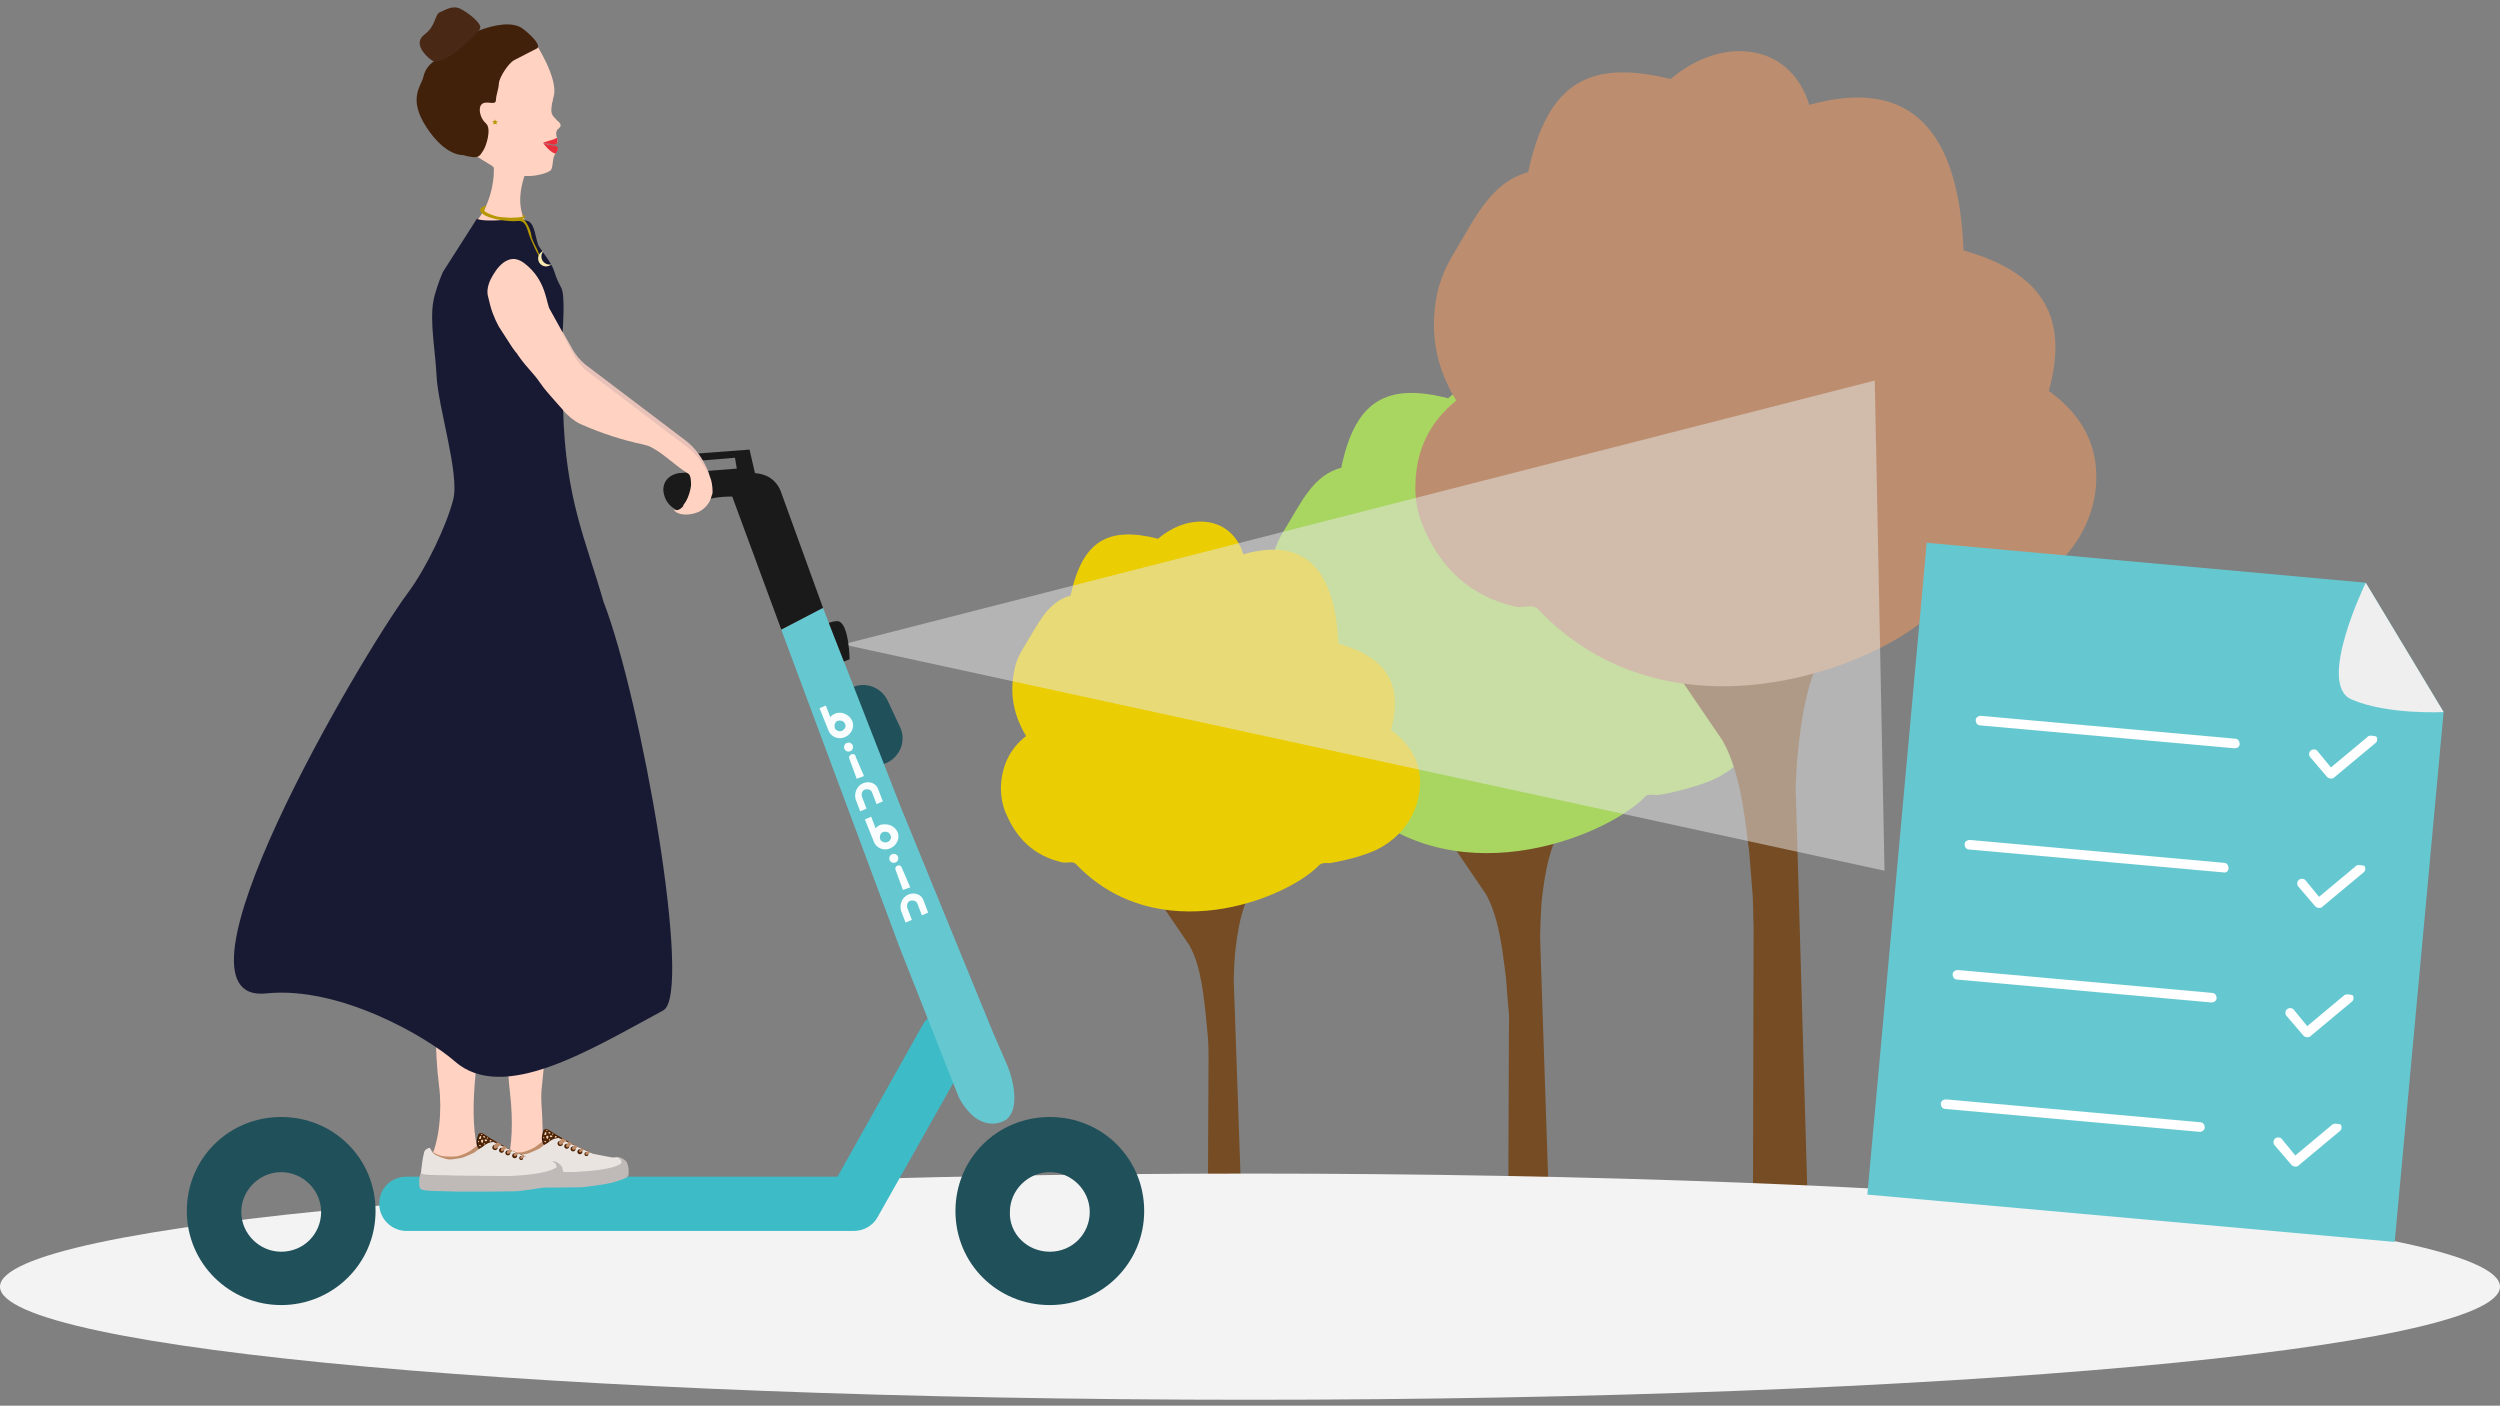 <svg width="265" height="149" viewBox="0 0 265 149" fill="none" xmlns="http://www.w3.org/2000/svg">
<rect x="0" y="0" width="265" height="149" fill="#808080" stroke="none"/>
<path d="M150.905 85.068L157.51 94.783C159.08 97.523 159.398 102.149 159.633 103.636L159.868 106.615C160.024 107.79 159.946 108.808 159.946 109.593L159.868 129.882H164.271L163.248 99.332C163.248 98.625 163.326 96.748 163.405 95.651C164.427 85.78 167.333 85.936 170.087 85.078L170.797 84.371H167.495L162.544 88.759V82.1H159.242V88.993L152.481 83.664L149.653 83.742L150.911 85.073L150.905 85.068Z" fill="#754C24"/>
<path d="M174.408 84.44C170.005 88.905 153.415 95.408 142.883 84.284C142.492 83.894 141.704 84.206 141.151 84.05C137.379 83.187 135.178 80.837 133.842 77.781C133.373 76.684 133.133 75.509 133.133 74.334C133.211 71.673 134.234 69.401 136.435 67.675C134.943 65.248 134.234 62.503 134.865 59.295C135.1 58.121 135.574 57.024 136.2 56.083C137.932 53.266 139.189 50.365 142.173 49.58C143.665 42.375 147.046 40.571 153.494 42.214C157.584 38.767 163.004 39.313 164.579 44.252C172.754 41.98 176.447 46.445 176.844 55.844C184.074 57.882 185.019 62.113 183.605 67.046C186.354 69.084 187.533 71.511 187.376 74.329C187.22 78.243 184.549 81.612 180.85 82.948C178.884 83.655 176.839 84.123 175.738 84.278C175.268 84.278 174.715 84.123 174.402 84.434L174.408 84.44Z" fill="#A9D661"/>
<path d="M120.635 92.195L126.06 100.185C127.396 102.456 127.63 106.215 127.792 107.389L128.027 109.817C128.105 110.758 128.105 111.621 128.105 112.245L128.027 128.853H131.642L130.776 103.865C130.776 103.319 130.854 101.749 130.933 100.886C131.799 92.819 134.157 92.975 136.358 92.268L136.906 91.722H134.235L130.223 95.324V89.918H127.474V95.558L121.97 91.171L119.612 91.249L120.635 92.19V92.195Z" fill="#754C24"/>
<path d="M139.815 91.728C136.2 95.408 122.678 100.658 114.028 91.572C113.715 91.26 113.084 91.494 112.615 91.416C109.547 90.709 107.742 88.832 106.642 86.243C106.25 85.38 106.094 84.362 106.094 83.426C106.172 81.232 107.038 79.35 108.765 78.02C107.586 76.06 106.955 73.788 107.507 71.127C107.664 70.186 108.055 69.323 108.608 68.465C110.022 66.194 111.044 63.766 113.481 63.137C114.738 57.263 117.492 55.771 122.756 57.107C126.058 54.29 130.539 54.679 131.797 58.75C138.479 56.868 141.547 60.553 141.86 68.226C147.755 69.869 148.542 73.32 147.442 77.391C149.721 79.033 150.666 81.071 150.509 83.343C150.353 86.555 148.151 89.295 145.162 90.392C143.513 91.021 141.86 91.333 140.994 91.489C140.602 91.489 140.128 91.41 139.815 91.722V91.728Z" fill="#EACE03"/>
<path d="M173.781 65.566L182.586 78.489C184.71 82.169 185.101 88.282 185.414 90.237L185.727 94.234C185.883 95.799 185.805 97.135 185.883 98.148L185.805 130.503H191.7L190.365 84.363C190.286 83.422 190.443 80.916 190.599 79.507C191.935 66.345 195.868 66.585 199.483 65.488L200.428 64.547H196.025L189.42 70.343V61.49H184.939V70.655L175.977 63.528L172.205 63.684L173.775 65.566H173.781Z" fill="#754C24"/>
<path d="M204.991 64.781C199.175 70.733 177.004 79.352 163.012 64.547C162.464 64.001 161.442 64.469 160.654 64.313C155.625 63.138 152.714 60.081 150.904 55.933C150.273 54.447 149.96 52.877 150.038 51.312C150.116 47.709 151.53 44.731 154.363 42.459C152.396 39.247 151.452 35.566 152.318 31.257C152.631 29.692 153.262 28.278 154.05 26.948C156.33 23.189 157.978 19.348 161.99 18.251C164.035 8.696 168.516 6.264 177.082 8.379C182.507 3.758 189.738 4.465 191.783 11.119C202.712 8.062 207.662 14.097 208.132 26.552C217.72 29.214 218.983 34.854 217.172 41.435C220.866 44.097 222.363 47.387 222.201 51.073C221.967 56.245 218.43 60.788 213.552 62.587C210.881 63.606 208.205 64.152 206.713 64.391C206.165 64.547 205.456 64.391 204.981 64.781H204.991Z" fill="#BC8E6F"/>
<path d="M132.5 148.375C205.678 148.375 265 143.008 265 136.388C265 129.767 205.678 124.4 132.5 124.4C59.322 124.4 0 129.767 0 136.388C0 143.008 59.322 148.375 132.5 148.375Z" fill="#F3F3F3"/>
<path d="M250.77 61.769L204.232 57.537L197.94 126.627L253.838 131.644L259.023 75.476L250.77 61.769Z" fill="#65C8D0"/>
<path d="M259.023 75.477L250.77 61.77C250.77 61.77 245.501 72.582 249.278 74.147C253.05 75.789 259.028 75.477 259.028 75.477H259.023Z" fill="#EFEFEF"/>
<path d="M250.928 78.138L247.078 81.351L245.664 79.625C245.508 79.391 245.117 79.391 244.955 79.547C244.72 79.703 244.72 80.093 244.877 80.254L246.687 82.37C246.765 82.448 246.922 82.526 247.078 82.526C247.235 82.526 247.313 82.526 247.469 82.37L251.794 78.767C252.029 78.611 252.029 78.222 251.872 78.06C251.481 77.982 251.085 77.904 250.928 78.138Z" fill="white"/>
<path d="M249.667 91.851L245.817 95.064L244.404 93.338C244.247 93.104 243.856 93.104 243.694 93.26C243.459 93.416 243.459 93.806 243.616 93.967L245.426 96.083C245.504 96.161 245.661 96.239 245.817 96.239C245.974 96.239 246.052 96.239 246.209 96.083L250.533 92.48C250.768 92.324 250.768 91.934 250.612 91.773C250.22 91.695 249.824 91.617 249.667 91.851Z" fill="white"/>
<path d="M248.417 105.558L244.567 108.771L243.154 107.045C242.997 106.811 242.606 106.811 242.444 106.967C242.209 107.123 242.209 107.513 242.366 107.674L244.176 109.79C244.254 109.868 244.411 109.946 244.567 109.946C244.724 109.946 244.802 109.946 244.959 109.79L249.283 106.187C249.518 106.031 249.518 105.641 249.362 105.48C248.97 105.402 248.652 105.324 248.417 105.558Z" fill="white"/>
<path d="M247.152 119.267L243.302 122.48L241.888 120.754C241.732 120.52 241.34 120.52 241.179 120.676C240.944 120.832 240.944 121.222 241.1 121.383L242.91 123.499C242.989 123.577 243.145 123.655 243.302 123.655C243.458 123.655 243.537 123.655 243.693 123.499L248.018 119.896C248.252 119.74 248.252 119.35 248.096 119.189C247.705 119.111 247.386 119.033 247.152 119.267Z" fill="white"/>
<path d="M236.858 79.318L209.892 76.891C209.579 76.891 209.423 76.579 209.423 76.345C209.423 76.033 209.736 75.877 209.971 75.877L236.936 78.305C237.249 78.305 237.405 78.616 237.405 78.85C237.405 79.162 237.171 79.318 236.858 79.318Z" fill="white"/>
<path d="M235.681 92.475L208.716 90.047C208.403 90.047 208.246 89.735 208.246 89.501C208.246 89.189 208.559 89.033 208.794 89.033L235.759 91.461C236.072 91.461 236.229 91.773 236.229 92.007C236.229 92.319 235.994 92.552 235.681 92.475Z" fill="white"/>
<path d="M234.415 106.262L207.45 103.834C207.137 103.834 206.98 103.522 206.98 103.288C206.98 102.976 207.293 102.82 207.528 102.82L234.494 105.248C234.807 105.248 234.963 105.56 234.963 105.794C234.963 106.028 234.728 106.262 234.415 106.262Z" fill="white"/>
<path d="M233.158 119.974L206.193 117.547C205.88 117.547 205.724 117.235 205.724 117.001C205.724 116.689 206.037 116.533 206.271 116.533L233.237 118.961C233.55 118.961 233.706 119.273 233.706 119.507C233.706 119.741 233.471 119.974 233.158 119.974Z" fill="white"/>
<path fill-rule="evenodd" clip-rule="evenodd" d="M101.953 107.473C103.3 108.242 103.779 109.966 103.013 111.308L93.01 129.042C92.531 129.907 91.567 130.48 90.508 130.48H43.086C41.547 130.48 40.2 129.233 40.2 127.605C40.2 125.976 41.451 124.73 43.086 124.73H88.778L97.919 108.433C98.883 107.187 100.613 106.71 101.959 107.473H101.953Z" fill="#3DBCC8"/>
<path fill-rule="evenodd" clip-rule="evenodd" d="M29.806 132.682C32.213 132.682 34.039 130.768 34.039 128.465C34.039 126.163 32.117 124.248 29.806 124.248C27.496 124.248 25.574 126.163 25.574 128.465C25.574 130.768 27.496 132.682 29.806 132.682ZM29.806 138.337C35.29 138.337 39.809 133.929 39.809 128.37C39.809 122.81 35.386 118.402 29.806 118.402C24.227 118.402 19.804 122.81 19.804 128.37C19.804 133.929 24.323 138.337 29.806 138.337Z" fill="#20505A"/>
<path fill-rule="evenodd" clip-rule="evenodd" d="M111.281 132.682C113.688 132.682 115.513 130.768 115.513 128.465C115.513 126.163 113.592 124.248 111.281 124.248C108.97 124.248 107.049 126.163 107.049 128.465C106.953 130.768 108.875 132.682 111.281 132.682ZM111.281 138.337C116.764 138.337 121.284 133.929 121.284 128.37C121.284 122.81 116.86 118.402 111.281 118.402C105.702 118.402 101.278 122.81 101.278 128.37C101.278 133.929 105.702 138.337 111.281 138.337Z" fill="#20505A"/>
<path fill-rule="evenodd" clip-rule="evenodd" d="M90.313 72.871C91.756 72.203 93.39 72.871 94.066 74.213L95.413 77.088C96.084 78.526 95.413 80.154 94.066 80.829C92.624 81.496 90.99 80.829 90.313 79.487L88.966 76.611C88.296 75.174 88.87 73.546 90.313 72.871Z" fill="#20505A"/>
<path fill-rule="evenodd" clip-rule="evenodd" d="M95.416 100.572L101.474 115.908C101.761 116.773 102.629 117.918 103.395 118.496C104.359 119.164 105.514 119.362 106.663 118.687C108.01 117.631 107.627 114.756 106.568 112.454L105.316 109.579L95.505 85.618L88.42 67.47L87.232 64.43L82.809 66.732L95.409 100.565L95.416 100.572Z" fill="#65C8D0"/>
<path fill-rule="evenodd" clip-rule="evenodd" d="M82.816 66.732L77.62 52.643C77.907 52.643 75.794 52.548 74.543 53.12C73.873 53.406 72.136 54.367 71.945 54.176C71.077 53.794 70.406 53.12 70.311 51.969C70.311 50.913 70.981 50.34 71.945 50.15L78.098 49.673L77.907 48.521L73.292 48.903L73.1 48.133L79.451 47.656L80.026 50.15C81.181 50.245 82.145 50.722 82.72 51.969L87.239 64.43L82.816 66.732Z" fill="#1A1A1A"/>
<g opacity="0.96">
<path d="M93.305 87.437C93.113 87.533 92.921 87.628 92.826 87.819L92.347 86.572L91.677 86.859L92.641 89.257C92.928 89.924 93.7 90.217 94.371 89.924C95.041 89.638 95.43 88.868 95.143 88.201C94.856 87.533 94.083 87.24 93.317 87.431L93.305 87.437ZM94.077 89.257C93.79 89.352 93.407 89.257 93.305 88.97C93.209 88.684 93.305 88.302 93.592 88.201C93.879 88.105 94.262 88.201 94.364 88.487C94.556 88.773 94.364 89.155 94.077 89.257Z" fill="white"/>
<path d="M96.283 94.822C95.613 95.109 95.319 95.878 95.511 96.546L95.989 97.793L96.66 97.507L96.181 96.26C96.085 95.974 96.181 95.592 96.468 95.49C96.755 95.395 97.138 95.49 97.241 95.776L97.719 97.023L98.39 96.737L97.911 95.49C97.719 94.822 96.947 94.53 96.277 94.822H96.283Z" fill="white"/>
<path d="M95.13 91.75C94.939 91.846 94.843 92.036 94.939 92.227L95.711 94.339L96.484 94.053L95.616 92.043C95.52 91.757 95.328 91.661 95.137 91.757L95.13 91.75Z" fill="white"/>
<path d="M94.743 91.462C95.008 91.462 95.222 91.248 95.222 90.985C95.222 90.721 95.008 90.508 94.743 90.508C94.479 90.508 94.265 90.721 94.265 90.985C94.265 91.248 94.479 91.462 94.743 91.462Z" fill="white"/>
<path d="M88.497 75.65C88.305 75.746 88.114 75.841 88.018 76.032L87.539 74.785L86.869 75.071L87.833 77.469C88.12 78.137 88.893 78.43 89.563 78.137C90.233 77.851 90.623 77.081 90.335 76.413C90.048 75.746 89.18 75.358 88.51 75.644L88.497 75.65ZM89.269 77.469C88.982 77.565 88.599 77.469 88.497 77.183C88.401 76.897 88.497 76.515 88.784 76.413C89.071 76.318 89.454 76.413 89.556 76.7C89.748 76.986 89.557 77.272 89.269 77.469Z" fill="white"/>
<path d="M91.475 83.029C90.805 83.316 90.512 84.085 90.703 84.753L91.182 86L91.852 85.713L91.373 84.467C91.278 84.181 91.373 83.799 91.661 83.697C91.948 83.602 92.331 83.697 92.433 83.983L92.912 85.23L93.582 84.944L93.103 83.697C92.912 83.029 92.139 82.737 91.469 83.029H91.475Z" fill="white"/>
<path d="M90.23 79.961C90.038 80.056 89.943 80.247 90.038 80.438L90.811 82.55L91.583 82.264L90.715 80.254C90.715 79.967 90.428 79.872 90.236 79.967L90.23 79.961Z" fill="white"/>
<path d="M89.947 79.669C90.211 79.669 90.425 79.455 90.425 79.192C90.425 78.928 90.211 78.715 89.947 78.715C89.682 78.715 89.468 78.928 89.468 79.192C89.468 79.455 89.682 79.669 89.947 79.669Z" fill="white"/>
</g>
<path fill-rule="evenodd" clip-rule="evenodd" d="M73.1 48.236L73.962 48.141L74.447 48.904L73.1 48.999L72.908 48.236H73.1Z" fill="#1A1A1A"/>
<path opacity="0.51" d="M89.347 68.304L198.726 40.336L199.76 92.297L89.347 68.304Z" fill="#E5E5E5"/>
<path fill-rule="evenodd" clip-rule="evenodd" d="M88.924 65.873C88.567 65.752 87.852 66.025 87.852 66.025L89.454 70.122L90.06 69.88C90.06 69.88 90.003 66.235 88.924 65.873Z" fill="#1A1A1A"/>
<path d="M51.955 70.022C55.817 71.084 50.576 76.287 53.187 89.95C54.547 97.061 48.342 114.388 50.774 122.345C51.438 124.521 46.938 122.854 45.533 122.943C46.561 121.232 46.874 117.638 46.542 115.126C45.648 108.244 46.523 96.037 47.04 92.481L45.45 76.045L51.961 70.028L51.955 70.022Z" fill="#FFD2C1"/>
<path d="M53.811 122.924C54.252 121.646 54.418 118.847 54.054 115.787C53.913 114.623 53.837 113.453 53.862 112.283C53.99 105.489 54.265 98.225 55.273 90.643C55.362 90.204 55.094 89.244 55.094 89.244C55.094 89.244 51.737 71.682 50.971 67.477L49.828 62.929L56.761 60.309C59.48 71.847 62.052 83.837 60.999 89.257V89.517C60.597 96.597 58.337 105.101 57.392 115.686C57.335 116.309 57.418 117.543 57.463 118.166C57.463 118.23 57.469 118.3 57.475 118.364L57.59 122.269C56.02 123.045 54.628 123.573 53.811 122.924Z" fill="#FFD2C1"/>
<path d="M52.198 16.514L56.322 16.863C55.007 19.573 54.655 22.111 55.97 23.943L50.442 23.504C51.847 22.016 52.721 18.873 52.198 16.514Z" fill="#FFD2C1"/>
<path d="M58.339 32.855L60.707 37.054C61.058 37.664 61.499 38.192 62.022 38.625L72.638 46.665C73.691 47.454 74.483 48.586 75.006 49.813C75.178 50.163 75.268 50.602 75.268 51.035C75.268 51.645 75.095 52.173 74.655 52.956C74.132 53.916 73.953 54.005 72.376 53.566C72.287 53.738 73.078 52.778 73.34 52.078C73.602 51.289 73.168 49.89 72.548 49.368C71.323 48.319 70.001 47.358 68.686 46.658C68.425 46.487 68.074 46.398 67.723 46.309C65.616 45.87 63.427 45.17 61.231 44.21C60.79 44.038 60.439 43.771 60.088 43.51C57.72 41.322 55.875 38.879 53.685 35.553L57.982 32.582L58.333 32.843L58.339 32.855Z" fill="#E8C2B8"/>
<path d="M58.336 32.855L60.883 37.752C61.234 38.363 61.675 38.891 62.198 39.324L72.814 47.364C73.867 48.152 74.658 49.285 75.271 50.595C75.444 50.945 75.533 51.644 75.533 52.083C75.533 52.255 75.533 52.344 75.444 52.522C75.271 53.311 74.741 53.922 74.039 54.271C72.986 54.71 71.76 54.621 71.409 54.011C71.933 54.271 72.463 53.75 72.724 53.139C72.986 52.618 73.165 52.09 73.248 51.479C73.248 50.957 73.248 50.34 72.897 50.169C71.492 49.297 70.439 48.159 69.124 47.459C68.862 47.287 68.511 47.198 68.16 47.109C66.054 46.67 63.864 45.971 61.668 45.01C61.228 44.838 60.877 44.571 60.526 44.31C58.157 42.211 54.908 38.02 52.808 34.61C50.619 30.546 51.327 28.249 54.353 27.365C56.242 27.721 57.583 29.515 58.336 32.861V32.855Z" fill="#FFD2C1"/>
<path d="M56.722 4.505C56.722 4.505 59.218 8.296 58.694 10.217C58.605 10.478 58.605 10.739 58.522 10.917C58.349 12.055 58.432 12.138 59.045 12.755C59.569 13.194 59.486 13.366 59.218 13.626C59.045 13.715 58.956 13.976 58.956 14.148C58.956 14.409 59.045 14.587 59.045 14.669C59.045 14.752 59.307 15.369 58.605 15.28C56.588 14.93 58.164 15.369 58.605 15.452C58.605 15.452 59.218 15.624 59.128 15.802C59.039 15.98 58.777 16.412 58.688 16.673C58.598 16.934 58.598 17.634 58.426 17.983C58.254 18.333 56.409 18.855 55.266 18.594C54.392 18.422 53.249 18.155 52.719 18.073C52.547 18.073 52.279 17.634 52.106 17.551C51.845 17.379 50.568 16.622 50.038 16.272C49.074 15.662 49.394 15.121 49.483 14.771C49.572 14.421 50.645 14.472 50.555 14.294C50.466 14.122 49.738 13.092 49.566 12.564C49.304 11.864 49.738 10.815 50.006 10.465C50.357 10.115 50.97 9.854 51.411 10.204C51.762 10.465 52.138 10.007 51.832 9.765C51.104 9.199 52.47 5.815 53.626 5.726C54.066 5.287 56.715 4.492 56.715 4.492L56.722 4.505Z" fill="#FFD2C1"/>
<path d="M59.083 14.975C59.071 14.644 59.083 14.536 58.822 14.714C58.732 14.803 57.5 15.077 57.59 15.166L58.209 15.242C58.407 15.28 58.656 15.344 58.732 15.331C58.815 15.312 58.911 15.331 58.994 15.242C59.09 15.153 59.077 15.038 59.083 14.981V14.975Z" fill="#EA2D3B"/>
<path d="M58.881 16.279C59.053 16.108 59.142 15.84 59.142 15.758C59.142 15.675 59.142 15.586 58.97 15.497C58.447 15.408 57.585 15.23 57.585 15.141C57.585 15.23 58.357 16.197 58.887 16.286L58.881 16.279Z" fill="#EA2D3B"/>
<path d="M50.549 23.186C50.861 23.37 51.908 23.434 53.645 23.306C55.381 23.186 55.132 23.186 55.936 23.427C56.74 23.669 56.772 25.494 57.111 26.08C57.449 26.665 58.47 27.854 58.745 28.745C59.026 29.642 59.121 29.744 59.524 30.577C59.926 31.41 59.639 35.22 59.639 35.22L58.324 32.854C57.864 32.275 58.023 29.737 55.528 27.861C53.887 26.627 52.598 28.433 52.01 29.61C51.736 30.163 51.563 30.876 51.742 31.461C52.055 32.911 52.387 33.7 52.872 34.616L54.302 36.836L54.704 37.383C54.794 37.345 54.704 37.561 56.128 39.183C57.698 40.964 56.798 40.188 58.47 42.096C58.655 42.306 59.696 43.483 59.696 43.483C59.945 52.897 62.083 57.197 63.973 63.786C67.975 74.085 73.49 105.392 70.305 107.104C62.69 111.194 53.37 117.033 48.2 112.498C45.333 109.985 36.065 104.483 28.2 105.303C16.563 106.512 38.063 69.829 43.272 62.794C45.212 60.174 47.363 55.645 48.046 52.929C48.729 50.213 46.425 43.165 46.272 39.787C46.157 37.306 45.538 34.133 45.94 31.906C46.106 31.003 46.572 29.686 46.942 28.84L50.549 23.186Z" fill="#181A33"/>
<path d="M51.571 123.776C51.444 123.84 51.342 124.584 51.342 124.737C51.342 124.921 51.322 125.424 51.482 125.583C51.584 125.691 51.948 125.786 52.752 125.812C53.557 125.837 55.299 125.882 55.299 125.882H59.021L61.625 125.85C61.995 125.824 64 125.576 64.721 125.398C65.366 125.239 66.247 124.946 66.438 124.8C66.559 124.711 66.623 124.571 66.63 124.482C66.63 124.406 66.649 123.961 66.623 123.814C66.598 123.668 66.521 123.382 66.502 123.318C66.483 123.254 66.394 123.14 66.381 123.121C66.368 123.102 66.291 123.013 66.234 122.975C66.183 122.936 66.151 122.911 66.138 122.898C66.126 122.886 65.832 122.707 65.73 122.682C65.627 122.657 65.372 122.65 65.34 122.669C65.308 122.688 65.245 122.695 65.245 122.695C65.245 122.695 65.474 122.676 65.538 122.733C65.602 122.79 65.8 122.962 65.838 123.089C65.876 123.216 65.896 123.305 65.857 123.337C65.819 123.369 65.264 123.528 65.047 123.592C64.83 123.655 64.006 123.846 63.885 123.865C63.764 123.884 63.189 123.992 63.087 124.011C62.985 124.031 62.334 124.088 62.212 124.107C62.091 124.126 61.076 124.183 61.076 124.183L60.221 124.196L58.867 124.209H54.629L53.174 124.151L52.165 124.139C52.165 124.139 51.788 124.031 51.712 124.018C51.635 124.005 51.571 123.789 51.571 123.789V123.776Z" fill="#BFBAB8"/>
<path d="M52.533 121.365C52.533 121.365 52.795 121.683 52.891 121.753C52.986 121.823 53.491 122.097 53.931 122.141C54.372 122.186 55.163 122.205 55.584 122.084C56.006 121.963 56.536 121.709 56.702 121.601C56.867 121.493 57.468 121.035 57.493 121.022C57.519 121.009 57.627 121.251 57.659 121.321C57.691 121.391 57.717 121.423 57.691 121.454C57.665 121.486 57.346 121.709 57.34 121.715C57.334 121.722 57.021 121.906 57.008 121.906C56.995 121.906 56.599 122.084 56.599 122.084L56.172 122.269C56.172 122.269 55.987 122.345 55.948 122.351C55.91 122.358 55.361 122.479 55.361 122.479C55.361 122.479 54.965 122.542 54.889 122.549C54.812 122.555 54.665 122.568 54.538 122.536C54.41 122.504 54.129 122.428 54.11 122.421C54.091 122.415 53.593 122.256 53.593 122.256C53.593 122.256 53.197 122.116 53.108 122.059C53.018 122.002 52.897 121.944 52.852 121.881C52.808 121.817 52.737 121.728 52.693 121.652C52.648 121.575 52.533 121.353 52.533 121.353V121.365Z" fill="#C18E6C"/>
<path d="M59.133 120.647C59.133 120.647 59.286 120.571 59.248 120.527C59.209 120.482 59.12 120.412 59.12 120.412C59.12 120.412 59.171 120.412 59.209 120.431C59.248 120.45 59.816 120.749 59.861 120.781C59.924 120.826 60.55 121.163 60.601 121.214C60.652 121.264 61.093 121.5 61.182 121.544C61.271 121.589 61.795 121.805 61.827 121.824C61.859 121.843 62.293 122.002 62.299 122.002C62.305 122.002 62.842 122.339 62.842 122.339L61.182 121.608L59.988 121.055L59.139 120.647H59.133Z" fill="#4F2305"/>
<path d="M52.421 121.25C52.421 121.25 51.942 121.358 51.872 121.708C51.866 121.747 51.859 121.791 51.847 121.829C51.808 121.995 51.713 122.395 51.687 122.631C51.655 122.93 51.534 123.725 51.54 123.833C51.547 123.941 51.566 123.998 51.828 124.075C52.108 124.157 55.121 124.214 55.115 124.208L60.917 124.234C60.917 124.234 63.771 124.132 65.111 123.667C65.379 123.585 65.609 123.489 65.788 123.375C65.858 123.33 65.909 123.299 65.903 123.241C65.89 123.165 65.865 123.044 65.845 123.006C65.807 122.93 65.533 122.694 65.45 122.669C65.367 122.643 65.022 122.72 64.837 122.682C64.652 122.643 62.89 122.319 62.833 122.294C62.775 122.268 62.398 122.077 61.792 121.823C61.186 121.568 59.341 120.672 59.175 120.608C59.009 120.544 58.396 120.792 58.256 120.907C58.115 121.021 57.324 121.67 57.151 121.766C57.036 121.829 56.475 122.071 56.175 122.198C56.047 122.255 55.913 122.294 55.773 122.325C55.434 122.395 54.821 122.484 54.528 122.484C54.177 122.484 53.104 122.096 52.855 121.842C52.606 121.587 52.53 121.263 52.479 121.257H52.428L52.421 121.25Z" fill="#EAE4E1"/>
<path d="M61.466 122.351C61.614 122.351 61.734 122.231 61.734 122.084C61.734 121.936 61.614 121.816 61.466 121.816C61.318 121.816 61.198 121.936 61.198 122.084C61.198 122.231 61.318 122.351 61.466 122.351Z" fill="#4F2305"/>
<path d="M62.16 122.548C62.276 122.548 62.37 122.451 62.37 122.331C62.37 122.212 62.276 122.115 62.16 122.115C62.044 122.115 61.949 122.212 61.949 122.331C61.949 122.451 62.044 122.548 62.16 122.548Z" fill="#4F2305"/>
<path d="M59.384 121.492C59.543 121.492 59.671 121.364 59.671 121.206C59.671 121.048 59.543 120.92 59.384 120.92C59.225 120.92 59.097 121.048 59.097 121.206C59.097 121.364 59.225 121.492 59.384 121.492Z" fill="#4F2305"/>
<path d="M60.078 121.773C60.226 121.773 60.346 121.653 60.346 121.505C60.346 121.358 60.226 121.238 60.078 121.238C59.93 121.238 59.81 121.358 59.81 121.505C59.81 121.653 59.93 121.773 60.078 121.773Z" fill="#4F2305"/>
<path d="M60.746 122.052C60.894 122.052 61.014 121.932 61.014 121.785C61.014 121.637 60.894 121.518 60.746 121.518C60.598 121.518 60.477 121.637 60.477 121.785C60.477 121.932 60.598 122.052 60.746 122.052Z" fill="#4F2305"/>
<path d="M59.283 121.275C59.2 121.174 59.251 120.938 59.372 120.881C59.462 120.836 59.583 120.652 59.621 120.658C59.66 120.665 59.934 120.817 60.017 120.868C60.087 120.913 60.03 120.926 59.896 121.015C59.621 121.199 59.57 121.333 59.449 121.339C59.328 121.345 59.283 121.275 59.283 121.275Z" fill="#C18E6C"/>
<path d="M60.036 121.563C59.966 121.48 60.011 121.296 60.113 121.245C60.183 121.213 60.291 121.035 60.323 121.035C60.355 121.035 60.585 121.156 60.623 121.226C60.662 121.296 60.623 121.277 60.521 121.353C60.304 121.499 60.266 121.608 60.164 121.614C60.062 121.62 60.03 121.563 60.03 121.563H60.036Z" fill="#C18E6C"/>
<path d="M60.668 121.843C60.604 121.766 60.649 121.595 60.738 121.55C60.802 121.518 60.891 121.385 60.923 121.385C60.955 121.385 61.159 121.487 61.198 121.55C61.236 121.614 61.223 121.582 61.127 121.652C60.929 121.792 60.891 121.887 60.802 121.887C60.712 121.887 60.681 121.843 60.681 121.843H60.668Z" fill="#C18E6C"/>
<path d="M61.411 122.096C61.359 122.033 61.391 121.893 61.468 121.855C61.519 121.829 61.596 121.715 61.621 121.721C61.647 121.727 61.832 121.797 61.864 121.848C61.896 121.899 61.864 121.886 61.787 121.944C61.621 122.058 61.589 122.134 61.519 122.141C61.449 122.147 61.417 122.103 61.417 122.103L61.411 122.096Z" fill="#C18E6C"/>
<path d="M62.085 122.383C62.034 122.32 62.066 122.18 62.143 122.142C62.194 122.116 62.27 122.002 62.296 122.008C62.322 122.014 62.487 122.091 62.519 122.142C62.551 122.193 62.539 122.167 62.462 122.224C62.296 122.339 62.264 122.415 62.194 122.422C62.124 122.428 62.092 122.383 62.092 122.383H62.085Z" fill="#C18E6C"/>
<path d="M57.697 121.371C57.697 121.371 57.621 120.977 57.621 120.862C57.621 120.748 57.703 119.972 57.703 119.934C57.703 119.895 57.684 119.755 57.633 119.819C57.601 119.857 57.384 120.398 57.448 120.824C57.518 121.269 57.684 121.384 57.697 121.371Z" fill="#2D1301"/>
<path d="M57.619 119.813C57.619 119.813 57.804 119.578 58.04 119.699C58.238 119.8 58.787 120.163 58.941 120.265C58.972 120.284 58.998 120.303 59.03 120.316C59.157 120.373 59.279 120.436 59.324 120.481C59.324 120.481 59.24 120.576 59.209 120.595H59.196C59.151 120.627 59.106 120.64 59.055 120.646C58.966 120.659 58.819 120.678 58.768 120.697C58.698 120.723 58.423 120.85 58.334 120.926C58.334 120.926 58.206 121.034 58.092 121.123C57.977 121.212 57.696 121.352 57.683 121.352C57.664 121.359 57.536 120.742 57.536 120.64C57.536 120.583 57.549 120.277 57.613 120.055C57.67 119.851 57.626 119.8 57.626 119.8L57.619 119.813Z" fill="#4F2305"/>
<path d="M57.798 120.304C57.798 120.304 57.626 120.329 57.702 120.202C57.779 120.074 57.785 119.979 57.843 119.991C57.901 120.004 57.945 120.042 57.913 120.112C57.881 120.183 57.926 120.285 57.894 120.285C57.862 120.285 57.798 120.297 57.798 120.297V120.304Z" fill="#F2D6BB"/>
<path d="M57.87 121.022C57.87 121.022 57.876 121.124 57.806 121.073C57.736 121.022 57.678 121.015 57.691 120.977C57.704 120.939 57.723 120.92 57.768 120.939C57.812 120.958 57.87 120.939 57.87 120.958C57.87 120.977 57.87 121.015 57.87 121.015V121.022Z" fill="#F2D6BB"/>
<path d="M58.008 120.711C58.008 120.711 57.976 120.737 57.912 120.596C57.848 120.456 57.956 120.373 58.052 120.386C58.11 120.392 58.155 120.437 58.123 120.507C58.091 120.577 58.123 120.66 58.104 120.679C58.072 120.705 58.053 120.698 58.008 120.705V120.711Z" fill="#F2D6BB"/>
<path d="M58.328 120.151C58.328 120.151 58.328 120.176 58.225 120.163C58.123 120.144 58.116 120.049 58.161 120.004C58.187 119.972 58.225 119.966 58.257 120.01C58.289 120.055 58.347 120.068 58.347 120.087C58.347 120.112 58.34 120.125 58.328 120.151Z" fill="#F2D6BB"/>
<path d="M58.799 120.551C58.799 120.551 58.773 120.538 58.837 120.455C58.901 120.373 58.984 120.417 59.01 120.481C59.023 120.519 59.01 120.557 58.959 120.564C58.908 120.57 58.863 120.615 58.85 120.602C58.825 120.589 58.825 120.576 58.805 120.551H58.799Z" fill="#F2D6BB"/>
<path d="M58.513 120.239C58.513 120.239 58.494 120.233 58.539 120.175C58.583 120.118 58.641 120.15 58.654 120.194C58.66 120.22 58.654 120.245 58.615 120.252C58.577 120.258 58.551 120.284 58.539 120.277C58.52 120.271 58.52 120.258 58.507 120.245L58.513 120.239Z" fill="#F2D6BB"/>
<path d="M57.896 119.844C57.896 119.844 57.877 119.838 57.922 119.781C57.966 119.724 58.024 119.755 58.036 119.8C58.043 119.825 58.036 119.851 57.998 119.857C57.96 119.864 57.934 119.889 57.922 119.883C57.902 119.876 57.902 119.864 57.89 119.851L57.896 119.844Z" fill="#F2D6BB"/>
<path d="M58.239 120.895C58.239 120.895 58.227 120.914 58.194 120.85C58.163 120.786 58.214 120.748 58.258 120.755C58.284 120.755 58.303 120.78 58.29 120.812C58.278 120.844 58.29 120.882 58.284 120.895C58.271 120.907 58.239 120.907 58.239 120.901V120.895Z" fill="#F2D6BB"/>
<path d="M57.637 120.646C57.637 120.646 57.624 120.666 57.592 120.602C57.56 120.538 57.611 120.5 57.656 120.507C57.681 120.507 57.7 120.532 57.688 120.564C57.675 120.596 57.688 120.634 57.681 120.646C57.669 120.659 57.637 120.659 57.637 120.653V120.646Z" fill="#F2D6BB"/>
<path d="M58.537 120.469C58.537 120.469 58.563 120.494 58.447 120.539C58.332 120.584 58.268 120.482 58.288 120.405C58.3 120.361 58.339 120.329 58.396 120.361C58.454 120.392 58.524 120.373 58.537 120.392C58.556 120.418 58.55 120.475 58.537 120.475V120.469Z" fill="#F2D6BB"/>
<path d="M49.101 16.438C49.101 16.438 47.244 16.641 45.175 13.442C43.216 10.408 44.658 9.104 44.869 8.175C45.322 6.171 47.167 6.235 47.837 5.16C48.508 4.085 48.961 3.894 50.703 3.252C52.446 2.609 54.361 2.221 55.465 3.08C56.57 3.939 57.374 4.899 56.902 5.141C56.429 5.382 55.012 6.114 54.482 6.387C53.953 6.661 52.931 8.13 52.88 8.862C52.829 9.587 52.606 9.943 52.567 10.624C52.535 11.234 51.603 10.624 51.106 11.012C50.608 11.4 50.908 12.57 51.495 13.066C52.153 13.62 51.527 15.509 51.233 15.941C50.831 16.527 50.837 16.927 49.095 16.444L49.101 16.438Z" fill="#42210B"/>
<path d="M48.533 5.357C48.533 5.357 46.535 6.928 45.795 6.413C45.054 5.897 43.771 4.568 44.99 3.665C46.209 2.762 46.107 1.489 46.612 1.305C47.116 1.12 47.92 0.516 48.776 0.923C49.631 1.33 51.08 2.482 50.901 2.997C50.722 3.512 48.533 5.363 48.533 5.363V5.357Z" fill="#492815"/>
<path d="M44.66 124.202C44.532 124.265 44.43 125.01 44.43 125.162C44.43 125.347 44.411 125.849 44.571 126.008C44.673 126.116 45.037 126.212 45.841 126.237C46.645 126.263 48.388 126.307 48.388 126.307H52.11L54.714 126.275C55.084 126.25 57.089 126.002 57.81 125.824C58.455 125.665 59.336 125.372 59.527 125.226C59.648 125.137 59.712 124.997 59.719 124.908C59.719 124.832 59.738 124.386 59.712 124.24C59.687 124.094 59.61 123.807 59.591 123.744C59.572 123.68 59.482 123.566 59.47 123.547C59.457 123.528 59.38 123.439 59.323 123.4C59.272 123.362 59.24 123.337 59.227 123.324C59.214 123.311 58.921 123.133 58.819 123.108C58.716 123.082 58.461 123.076 58.429 123.095C58.397 123.114 58.333 123.121 58.333 123.121C58.333 123.121 58.563 123.101 58.627 123.159C58.691 123.216 58.889 123.388 58.927 123.515C58.965 123.642 58.984 123.731 58.946 123.763C58.908 123.795 58.353 123.954 58.136 124.017C57.919 124.081 57.095 124.272 56.974 124.291C56.852 124.31 56.278 124.418 56.176 124.437C56.074 124.456 55.423 124.514 55.301 124.533C55.18 124.552 54.165 124.609 54.165 124.609L53.31 124.622L51.956 124.634H47.718L46.262 124.577L45.254 124.564C45.254 124.564 44.877 124.456 44.801 124.444C44.724 124.431 44.66 124.215 44.66 124.215V124.202Z" fill="#BFBAB8"/>
<path d="M45.622 121.791C45.622 121.791 45.884 122.109 45.98 122.179C46.075 122.249 46.58 122.523 47.02 122.567C47.461 122.612 48.252 122.631 48.673 122.51C49.095 122.389 49.624 122.135 49.79 122.027C49.956 121.918 50.556 121.46 50.582 121.448C50.608 121.435 50.716 121.677 50.748 121.747C50.78 121.817 50.805 121.848 50.78 121.88C50.754 121.912 50.435 122.135 50.429 122.141C50.422 122.147 50.11 122.332 50.097 122.332C50.084 122.332 49.688 122.51 49.688 122.51L49.261 122.694C49.261 122.694 49.075 122.771 49.037 122.777C48.999 122.784 48.45 122.904 48.45 122.904C48.45 122.904 48.054 122.968 47.977 122.974C47.901 122.981 47.754 122.993 47.627 122.962C47.499 122.93 47.218 122.853 47.199 122.847C47.18 122.841 46.682 122.682 46.682 122.682C46.682 122.682 46.286 122.542 46.197 122.485C46.107 122.427 45.986 122.37 45.941 122.306C45.897 122.243 45.826 122.154 45.782 122.077C45.737 122.001 45.622 121.779 45.622 121.779V121.791Z" fill="#C18E6C"/>
<path d="M52.222 121.073C52.222 121.073 52.375 120.997 52.337 120.952C52.298 120.908 52.209 120.838 52.209 120.838C52.209 120.838 52.26 120.838 52.298 120.857C52.337 120.876 52.905 121.175 52.95 121.207C53.013 121.251 53.639 121.588 53.69 121.639C53.741 121.69 54.181 121.926 54.271 121.97C54.36 122.015 54.884 122.231 54.916 122.25C54.947 122.269 55.382 122.428 55.388 122.428C55.394 122.428 55.931 122.765 55.931 122.765L54.271 122.034L53.077 121.48L52.228 121.073H52.222Z" fill="#4F2305"/>
<path d="M45.51 121.676C45.51 121.676 45.031 121.784 44.961 122.134C44.955 122.172 44.948 122.217 44.936 122.255C44.897 122.42 44.801 122.821 44.776 123.056C44.744 123.355 44.623 124.15 44.629 124.259C44.636 124.367 44.655 124.424 44.916 124.5C45.197 124.583 48.21 124.64 48.204 124.634L54.006 124.659C54.006 124.659 56.86 124.558 58.2 124.093C58.468 124.011 58.698 123.915 58.877 123.801C58.947 123.756 58.998 123.724 58.992 123.667C58.979 123.591 58.953 123.47 58.934 123.432C58.896 123.355 58.621 123.12 58.538 123.095C58.456 123.069 58.111 123.145 57.926 123.107C57.741 123.069 55.979 122.745 55.921 122.719C55.864 122.694 55.487 122.503 54.881 122.249C54.274 121.994 52.43 121.097 52.264 121.034C52.098 120.97 51.485 121.218 51.344 121.333C51.204 121.447 50.413 122.096 50.24 122.191C50.125 122.255 49.563 122.497 49.264 122.624C49.136 122.681 49.002 122.719 48.861 122.751C48.523 122.821 47.91 122.91 47.617 122.91C47.266 122.91 46.193 122.522 45.944 122.268C45.695 122.013 45.619 121.689 45.568 121.683H45.516L45.51 121.676Z" fill="#EAE4E1"/>
<path d="M54.555 122.776C54.703 122.776 54.823 122.657 54.823 122.509C54.823 122.362 54.703 122.242 54.555 122.242C54.407 122.242 54.287 122.362 54.287 122.509C54.287 122.657 54.407 122.776 54.555 122.776Z" fill="#4F2305"/>
<path d="M55.249 122.968C55.365 122.968 55.459 122.871 55.459 122.751C55.459 122.632 55.365 122.535 55.249 122.535C55.132 122.535 55.038 122.632 55.038 122.751C55.038 122.871 55.132 122.968 55.249 122.968Z" fill="#4F2305"/>
<path d="M52.473 121.918C52.631 121.918 52.76 121.79 52.76 121.632C52.76 121.474 52.631 121.346 52.473 121.346C52.314 121.346 52.185 121.474 52.185 121.632C52.185 121.79 52.314 121.918 52.473 121.918Z" fill="#4F2305"/>
<path d="M53.166 122.198C53.315 122.198 53.435 122.079 53.435 121.931C53.435 121.784 53.315 121.664 53.166 121.664C53.019 121.664 52.898 121.784 52.898 121.931C52.898 122.079 53.019 122.198 53.166 122.198Z" fill="#4F2305"/>
<path d="M53.834 122.472C53.982 122.472 54.102 122.352 54.102 122.205C54.102 122.057 53.982 121.938 53.834 121.938C53.685 121.938 53.565 122.057 53.565 122.205C53.565 122.352 53.685 122.472 53.834 122.472Z" fill="#4F2305"/>
<path d="M52.372 121.695C52.289 121.594 52.34 121.358 52.461 121.301C52.55 121.256 52.672 121.072 52.71 121.078C52.748 121.085 53.023 121.237 53.106 121.288C53.176 121.333 53.119 121.345 52.984 121.434C52.71 121.619 52.659 121.753 52.538 121.759C52.416 121.765 52.372 121.695 52.372 121.695Z" fill="#C18E6C"/>
<path d="M53.125 121.989C53.055 121.906 53.099 121.722 53.202 121.671C53.272 121.639 53.38 121.461 53.412 121.461C53.444 121.461 53.674 121.582 53.712 121.652C53.75 121.722 53.712 121.703 53.61 121.779C53.393 121.925 53.355 122.033 53.252 122.04C53.15 122.046 53.118 121.989 53.118 121.989H53.125Z" fill="#C18E6C"/>
<path d="M53.757 122.269C53.693 122.192 53.737 122.02 53.827 121.976C53.891 121.944 53.98 121.811 54.012 121.811C54.044 121.811 54.248 121.912 54.286 121.976C54.325 122.04 54.312 122.008 54.216 122.078C54.018 122.218 53.98 122.313 53.891 122.313C53.801 122.313 53.769 122.269 53.769 122.269H53.757Z" fill="#C18E6C"/>
<path d="M54.495 122.522C54.444 122.458 54.476 122.318 54.553 122.28C54.604 122.255 54.681 122.14 54.706 122.147C54.732 122.153 54.917 122.223 54.949 122.274C54.981 122.325 54.949 122.312 54.872 122.369C54.706 122.484 54.674 122.56 54.604 122.567C54.534 122.573 54.502 122.528 54.502 122.528L54.495 122.522Z" fill="#C18E6C"/>
<path d="M55.174 122.803C55.123 122.74 55.155 122.6 55.232 122.562C55.283 122.536 55.359 122.422 55.385 122.428C55.41 122.434 55.576 122.511 55.608 122.562C55.64 122.612 55.627 122.587 55.551 122.644C55.385 122.759 55.353 122.835 55.283 122.841C55.212 122.848 55.181 122.803 55.181 122.803H55.174Z" fill="#C18E6C"/>
<path d="M50.786 121.797C50.786 121.797 50.709 121.403 50.709 121.288C50.709 121.174 50.792 120.398 50.792 120.359C50.792 120.321 50.773 120.181 50.722 120.245C50.69 120.283 50.473 120.824 50.537 121.25C50.607 121.695 50.773 121.81 50.786 121.797Z" fill="#2D1301"/>
<path d="M50.708 120.239C50.708 120.239 50.893 120.004 51.129 120.124C51.327 120.226 51.876 120.589 52.029 120.69C52.061 120.71 52.087 120.729 52.119 120.741C52.246 120.799 52.368 120.862 52.412 120.907C52.412 120.907 52.329 121.002 52.297 121.021H52.285C52.24 121.053 52.195 121.066 52.144 121.072C52.055 121.085 51.908 121.104 51.857 121.123C51.787 121.148 51.512 121.276 51.423 121.352C51.423 121.352 51.295 121.46 51.18 121.549C51.066 121.638 50.785 121.778 50.772 121.778C50.753 121.785 50.625 121.168 50.625 121.066C50.625 121.009 50.638 120.703 50.702 120.481C50.759 120.277 50.714 120.226 50.714 120.226L50.708 120.239Z" fill="#4F2305"/>
<path d="M50.886 120.724C50.886 120.724 50.713 120.749 50.79 120.622C50.867 120.494 50.873 120.399 50.931 120.411C50.988 120.424 51.033 120.462 51.001 120.532C50.969 120.602 51.014 120.704 50.982 120.704C50.95 120.704 50.886 120.717 50.886 120.717V120.724Z" fill="#F2D6BB"/>
<path d="M50.959 121.448C50.959 121.448 50.965 121.549 50.895 121.498C50.825 121.448 50.767 121.441 50.78 121.403C50.793 121.365 50.812 121.346 50.857 121.365C50.901 121.384 50.959 121.365 50.959 121.384C50.959 121.403 50.959 121.441 50.959 121.441V121.448Z" fill="#F2D6BB"/>
<path d="M51.096 121.137C51.096 121.137 51.065 121.162 51.001 121.022C50.937 120.882 51.045 120.799 51.141 120.812C51.199 120.818 51.244 120.863 51.212 120.933C51.18 121.003 51.212 121.086 51.193 121.105C51.16 121.13 51.141 121.124 51.096 121.13V121.137Z" fill="#F2D6BB"/>
<path d="M51.416 120.576C51.416 120.576 51.416 120.602 51.314 120.589C51.212 120.57 51.205 120.474 51.25 120.43C51.276 120.398 51.314 120.392 51.346 120.436C51.378 120.481 51.435 120.494 51.435 120.513C51.435 120.538 51.429 120.551 51.416 120.576Z" fill="#F2D6BB"/>
<path d="M51.888 120.971C51.888 120.971 51.862 120.958 51.926 120.875C51.99 120.792 52.073 120.837 52.099 120.901C52.112 120.939 52.099 120.977 52.048 120.984C51.997 120.99 51.952 121.035 51.939 121.022C51.913 121.009 51.913 120.996 51.894 120.971H51.888Z" fill="#F2D6BB"/>
<path d="M51.602 120.665C51.602 120.665 51.583 120.658 51.628 120.601C51.672 120.544 51.73 120.576 51.742 120.62C51.749 120.646 51.742 120.671 51.704 120.678C51.666 120.684 51.64 120.709 51.628 120.703C51.608 120.697 51.608 120.684 51.596 120.671L51.602 120.665Z" fill="#F2D6BB"/>
<path d="M50.984 120.27C50.984 120.27 50.965 120.264 51.01 120.207C51.054 120.149 51.112 120.181 51.124 120.226C51.131 120.251 51.124 120.277 51.086 120.283C51.048 120.289 51.022 120.315 51.01 120.308C50.99 120.302 50.99 120.289 50.977 120.277L50.984 120.27Z" fill="#F2D6BB"/>
<path d="M51.328 121.32C51.328 121.32 51.315 121.339 51.283 121.276C51.252 121.212 51.303 121.174 51.347 121.18C51.373 121.18 51.392 121.206 51.379 121.238C51.366 121.269 51.379 121.308 51.373 121.32C51.36 121.333 51.328 121.333 51.328 121.327V121.32Z" fill="#F2D6BB"/>
<path d="M50.726 121.072C50.726 121.072 50.713 121.091 50.681 121.028C50.649 120.964 50.7 120.926 50.745 120.932C50.77 120.932 50.789 120.958 50.777 120.99C50.764 121.021 50.777 121.06 50.77 121.072C50.758 121.085 50.726 121.085 50.726 121.079V121.072Z" fill="#F2D6BB"/>
<path d="M51.626 120.895C51.626 120.895 51.651 120.92 51.536 120.965C51.421 121.009 51.357 120.907 51.376 120.831C51.389 120.786 51.428 120.754 51.485 120.786C51.543 120.818 51.613 120.799 51.626 120.818C51.645 120.844 51.639 120.901 51.626 120.901V120.895Z" fill="#F2D6BB"/>
<path d="M51.526 21.787C51.526 21.787 50.472 22.029 51.092 22.614C51.768 23.256 54.092 23.53 54.839 23.428C55.515 23.339 55.758 23.81 56 24.63C56.262 25.515 57.219 27.461 57.315 27.416L57.086 26.793L56.881 26.303C56.6 25.801 56.345 25.235 56.307 24.891C56.236 24.192 55.515 22.996 55.209 23.078C55.005 23.136 53.115 23.085 52.56 22.919C52.004 22.754 51.251 22.461 51.34 22.245C51.43 22.029 51.526 21.787 51.526 21.787Z" fill="#B59702"/>
<path d="M54.14 23.097C54.14 23.097 55.48 23.059 55.423 22.925C55.365 22.798 55.365 22.76 55.365 22.76C55.365 22.76 55.659 22.792 55.633 22.982C55.621 23.084 55.512 23.154 55.174 23.211C54.867 23.262 53.699 23.186 53.699 23.186L54.14 23.097Z" fill="#B59702"/>
<path d="M57.454 26.677C57.052 26.913 56.924 27.428 57.16 27.829C57.396 28.229 57.913 28.357 58.316 28.121C58.367 28.09 58.411 28.058 58.456 28.02C58.099 28.109 57.709 27.956 57.511 27.625C57.313 27.294 57.364 26.881 57.614 26.607C57.562 26.627 57.511 26.652 57.46 26.677H57.454Z" fill="#F9EAAF"/>
<path d="M52.472 12.658L52.561 12.836L52.759 12.862L52.619 13.002L52.651 13.199L52.472 13.11L52.293 13.199L52.325 13.002L52.185 12.862L52.383 12.836L52.472 12.658Z" fill="#B59702"/>
</svg>
